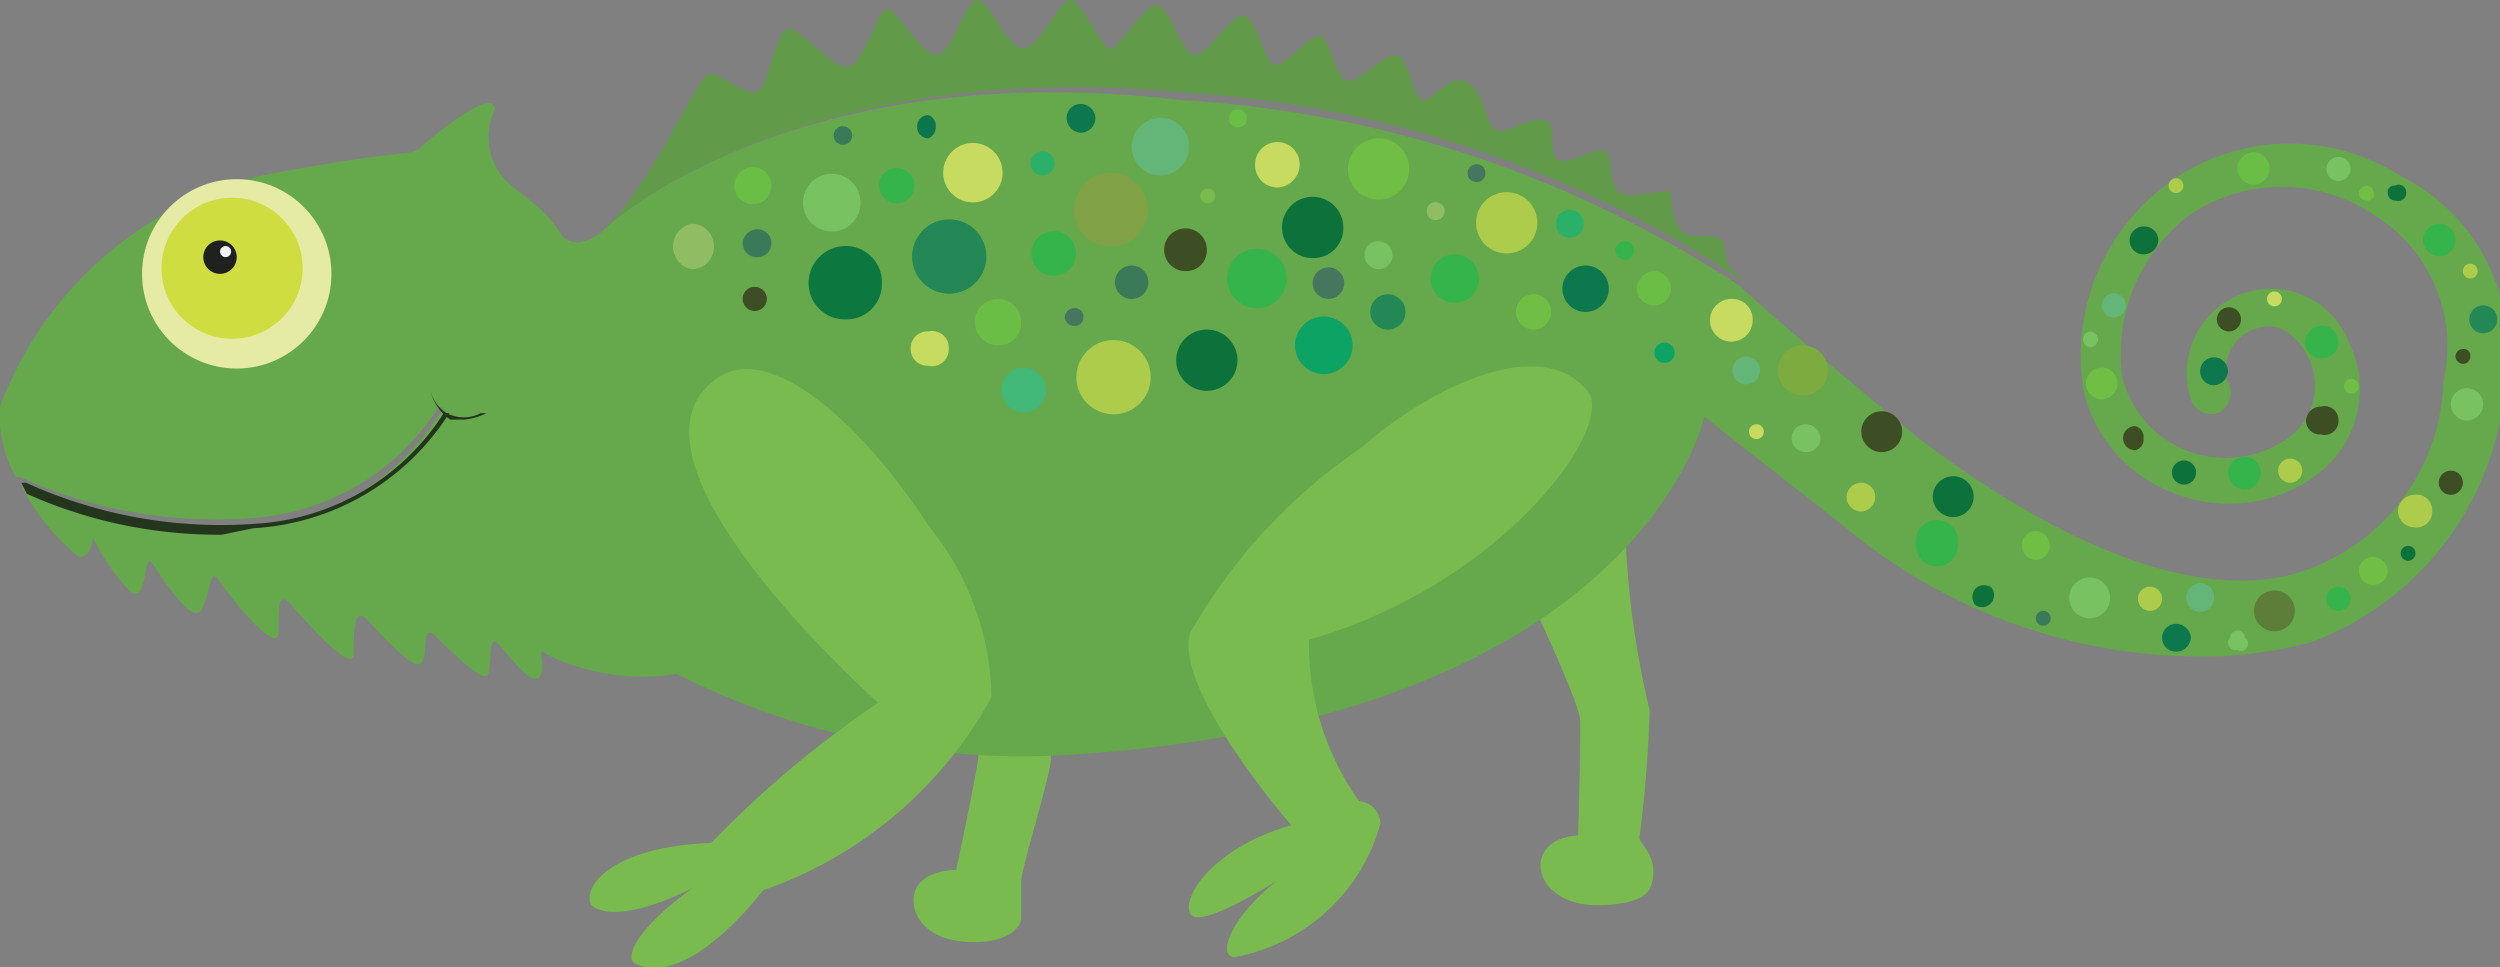 <svg xmlns="http://www.w3.org/2000/svg" viewBox="0 0 26.93 10.42"><rect x="0" y="0" width="26.93" height="10.42" fill="#808080" stroke="none"/><defs><style>.cls-1{fill:#79bb4f;}.cls-2{fill:#66a84c;}.cls-3{fill:#23351c;}.cls-4{fill:#619b49;}.cls-5{fill:#e5eba5;}.cls-6{fill:#cfdd40;}.cls-7{fill:#1f211f;}.cls-8{fill:#adcc4c;}.cls-9{fill:#0d713b;}.cls-10{fill:#70bf44;}.cls-11{fill:#34b44a;}.cls-12{fill:#46765d;}.cls-13{fill:#79c261;}.cls-14{fill:#2bb069;}.cls-15{fill:#6bbe45;}.cls-16{fill:#0da365;}.cls-17{fill:#0d784d;}.cls-18{fill:#3e4e24;}.cls-19{fill:#3a7a58;}.cls-20{fill:#c6db5f;}.cls-21{fill:#0b754b;}.cls-22{fill:#41b878;}.cls-23{fill:#238756;}.cls-24{fill:#90bd63;}.cls-25{fill:#63b678;}.cls-26{fill:#7eab40;}.cls-27{fill:#5d7e38;}.cls-28{fill:#0d7740;}.cls-29{fill:#81a147;}.cls-30{fill:#f0f2f4;}</style></defs><g id="Layer_2" data-name="Layer 2"><g id="Layer_2-2" data-name="Layer 2"><path class="cls-1" d="M16.54,6.57s.47,1,.48,1.18S17,9,17,9s-.31,0-.39.23.15.54.64.52.55-.15.56-.35-.15-.32-.15-.38a13.59,13.59,0,0,0,.11-1.37,9.57,9.57,0,0,1-.26-1.89Z"/><path class="cls-1" d="M10.43,7.63a3,3,0,0,1,.11.5c0,.12-.24,1.24-.24,1.24s-.31,0-.42.18,0,.54.47.59S11,10,11,9.89s0-.24,0-.39.33-1.18.32-1.34a1.61,1.61,0,0,1,.06-.56Z"/><path class="cls-2" d="M25.85,1.89A2.22,2.22,0,0,0,23.32,2a2.31,2.31,0,0,0-.88,2.19,1.55,1.55,0,0,0,1,1.13,1.58,1.58,0,0,0,1.48-.18,1.15,1.15,0,0,0,.37-1.48.9.9,0,0,0-1.06-.52.91.91,0,0,0-.63,1.16.23.23,0,0,0,.29.15A.24.24,0,0,0,24,4.12a.46.46,0,0,1,.34-.59c.21-.07.41.1.51.29a.69.69,0,0,1-.22.91,1.16,1.16,0,0,1-1.06.13,1.14,1.14,0,0,1-.71-.81,1.88,1.88,0,0,1,.72-1.73,1.78,1.78,0,0,1,2,0,1.66,1.66,0,0,1,.74,1.79,2.22,2.22,0,0,1-1.72,2.1c-.38.07-1.6.27-3.92-1.48,0,0-1.43-1.17-1.94-1.65a12.19,12.19,0,0,0-6-2C8.54.58,6.54,2.44,6.54,2.44a.52.52,0,0,1-.3.17c-.22,0-.17-.12-.39-.33S5.44,2,5.33,1.77a.68.68,0,0,1,0-.59c0-.2-.41.07-.78.39-.14.13,0,0-1.63.3A4,4,0,0,0,0,4.38a1.37,1.37,0,0,0,.17.76l.05,0a5.07,5.07,0,0,0,2.5.44,2.58,2.58,0,0,0,2-1.19,0,0,0,0,1,.06,0,0,0,0,0,1,0,0A2.68,2.68,0,0,1,2.73,5.69H2.34a5.05,5.05,0,0,1-2.1-.44A2.35,2.35,0,0,0,.85,6C1,6,1,5.79,1,5.79a2.34,2.34,0,0,0,.41.59c.19.11.13-.45.23-.31s.42.65.52.51.1-.48.19-.34S3,7.1,3,6.8s0-.44.15-.27.66.75.66.51,0-.52.15-.36.48.53.57.47,0-.46.16-.3.53.53.57.41,0-.43.1-.33.36.47.45.36-.05-.35.08-.24a2.35,2.35,0,0,0,1.4.21,8.24,8.24,0,0,0,4.38.86c6-.43,6.69-3.63,6.69-3.63l1.53,1.2a6,6,0,0,0,4,1.38,4.72,4.72,0,0,0,1-.15,3.22,3.22,0,0,0,2.1-2.87A2.08,2.08,0,0,0,25.85,1.89Z"/><path class="cls-3" d="M2.73,5.69A2.68,2.68,0,0,0,4.84,4.45a0,0,0,0,0,0,0,0,0,0,0,0-.06,0,2.58,2.58,0,0,1-2,1.19,5.07,5.07,0,0,1-2.5-.44l-.05,0,.06.12a5.05,5.05,0,0,0,2.1.44Z"/><path class="cls-4" d="M12.81,1a12.19,12.19,0,0,1,6,2.05,1.4,1.4,0,0,1-.18-.18c-.1-.19,0-.22-.1-.29s-.27,0-.39-.07S18,2.16,18,2.08s-.39.08-.54,0-.07-.35-.16-.44-.37.15-.51.08,0-.35-.14-.42-.43.16-.54.1S16,1,15.81.89s-.39.21-.49.19S15.18.64,15.05.6s-.41.3-.54.27-.18-.46-.29-.48-.38.33-.49.31S13.54.2,13.4.17s-.4.45-.54.42-.26-.52-.4-.53-.41.47-.5.47S11.65,0,11.53,0s-.32.5-.5.52S10.66,0,10.53,0s-.27.56-.43.59S9.65.08,9.55.1,9.3.7,9.13.72,8.61.28,8.48.31,8.27,1,8.13,1,7.72.76,7.62.8,7,2,6.54,2.44h0S8.54.58,12.81,1Z"/><circle class="cls-5" cx="2.55" cy="2.95" r="1.02"/><circle class="cls-6" cx="2.5" cy="2.89" r="0.76"/><path class="cls-3" d="M5,4.52l-.15,0a.52.52,0,0,1-.22-.35s0,0,0,0,0,0,0,0a.4.4,0,0,0,.18.28.4.4,0,0,0,.37,0,0,0,0,0,1,.06,0,0,0,0,0,1,0,0A.64.64,0,0,1,5,4.52Z"/><path class="cls-7" d="M2.55,2.77a.18.18,0,1,0-.36,0,.18.18,0,1,0,.36,0Z"/><path class="cls-1" d="M7.73,4.07c.55-.38,1.52.44,2.27,1.59a3,3,0,0,1,.68,1.85A4.47,4.47,0,0,1,8.22,9.59s-.8,1.07-1.38.79c-.11-.06,0-.37.63-.82,0,0-.72.39-1.06.22-.18-.09,0-.65,1.25-.7a11.32,11.32,0,0,1,1.8-1.51S6.48,4.93,7.73,4.07Z"/><path class="cls-1" d="M17.1,4.21c.32.38-.92,2.09-3,2.68a2.93,2.93,0,0,0,.54,1.74.25.25,0,0,1,.23.24,2,2,0,0,1-1.57,1.44c-.18,0-.08-.39.45-.82,0,0-.84.54-.93.35s.27-.72,1.09-.95c0,0-1.27-1.46-1.09-2.07a5.93,5.93,0,0,1,1.85-2C15.18,4.35,16.52,3.52,17.1,4.21Z"/><path class="cls-8" d="M12.39,4a.4.4,0,0,0-.79,0,.4.4,0,1,0,.79,0Z"/><path class="cls-9" d="M13.33,3.88A.33.33,0,0,0,13,3.55a.33.33,0,0,0,0,.66A.33.33,0,0,0,13.33,3.88Z"/><path class="cls-10" d="M15.18,1.82a.33.33,0,1,0-.33.33A.33.33,0,0,0,15.18,1.82Z"/><path class="cls-8" d="M16.56,2.4a.33.33,0,0,0-.33-.33.33.33,0,0,0,0,.66A.33.33,0,0,0,16.56,2.4Z"/><path class="cls-11" d="M15.93,3a.26.26,0,0,0-.26-.26.26.26,0,0,0-.26.26.26.26,0,0,0,.26.26A.25.25,0,0,0,15.93,3Z"/><path class="cls-9" d="M14.47,2.46a.33.33,0,1,0-.32.32A.32.32,0,0,0,14.47,2.46Z"/><path class="cls-11" d="M13.86,3a.32.32,0,1,0-.32.32A.32.32,0,0,0,13.86,3Z"/><circle class="cls-12" cx="14.31" cy="3.05" r="0.17"/><path class="cls-13" d="M15,2.75a.15.15,0,0,0-.15-.15.14.14,0,0,0-.15.15.15.15,0,0,0,.15.15A.15.15,0,0,0,15,2.75Z"/><path class="cls-14" d="M17.06,2.41a.15.15,0,0,0-.15-.15.15.15,0,1,0,0,.3A.15.15,0,0,0,17.06,2.41Z"/><path class="cls-15" d="M18,3.11a.19.19,0,0,0-.18-.19.2.2,0,0,0-.19.19.19.19,0,0,0,.19.18A.18.18,0,0,0,18,3.11Z"/><circle class="cls-16" cx="17.93" cy="3.8" r="0.11"/><path class="cls-17" d="M17.33,3.11a.25.25,0,1,0-.25.25A.25.25,0,0,0,17.33,3.11Z"/><path class="cls-11" d="M17.6,2.7a.09.09,0,0,0-.1-.1.1.1,0,0,0-.1.1.11.11,0,0,0,.1.1A.1.1,0,0,0,17.6,2.7Z"/><path class="cls-18" d="M13,2.7a.23.23,0,1,0-.22.22A.22.22,0,0,0,13,2.7Z"/><circle class="cls-19" cx="12.19" cy="3.04" r="0.18"/><path class="cls-11" d="M9.85,2a.19.19,0,1,0-.38,0,.19.19,0,0,0,.38,0Z"/><path class="cls-20" d="M10.8,1.85a.32.32,0,1,0-.32.33A.32.32,0,0,0,10.8,1.85Z"/><circle class="cls-14" cx="11.23" cy="1.76" r="0.13"/><path class="cls-21" d="M10.08,1.36A.12.12,0,0,0,10,1.24a.12.12,0,0,0-.12.12.12.12,0,0,0,.12.13A.13.13,0,0,0,10.08,1.36Z"/><path class="cls-19" d="M9.18,1.46a.1.1,0,1,0-.2,0,.1.1,0,0,0,.2,0Z"/><path class="cls-15" d="M13.43,1.27a.09.09,0,0,0-.1-.09.09.09,0,0,0-.09.09.09.09,0,0,0,.09.1A.09.09,0,0,0,13.43,1.27Z"/><path class="cls-12" d="M16,1.86a.09.09,0,0,0-.1-.09.09.09,0,0,0-.09.09.09.09,0,0,0,.09.1A.09.09,0,0,0,16,1.86Z"/><path class="cls-12" d="M11.67,3.42a.09.09,0,0,0-.1-.1.1.1,0,0,0-.1.1.1.1,0,0,0,.1.09A.09.09,0,0,0,11.67,3.42Z"/><path class="cls-17" d="M11.8,1.27a.16.16,0,0,0-.16-.15.15.15,0,0,0-.15.15.16.16,0,0,0,.15.16A.16.16,0,0,0,11.8,1.27Z"/><path class="cls-22" d="M10.9,4a.24.24,0,0,0,.23.42A.24.24,0,1,0,10.9,4Z"/><path class="cls-20" d="M10.22,3.76A.18.18,0,0,0,10,3.57a.18.18,0,0,0-.19.19.18.18,0,0,0,.19.18A.18.18,0,0,0,10.22,3.76Z"/><path class="cls-23" d="M15.14,3.36a.19.19,0,1,0-.18.19A.19.19,0,0,0,15.14,3.36Z"/><path class="cls-24" d="M15.56,2.28a.09.09,0,0,0-.09-.1.09.09,0,0,0-.1.1.09.09,0,0,0,.1.09A.09.09,0,0,0,15.56,2.28Z"/><path class="cls-10" d="M16.71,3.36a.19.19,0,1,0-.19.19A.19.19,0,0,0,16.71,3.36Z"/><path class="cls-20" d="M18.88,3.44a.22.22,0,0,0-.22-.22.23.23,0,1,0,.22.22Z"/><path class="cls-18" d="M20.49,4.65a.22.22,0,0,0-.22-.22.22.22,0,0,0,0,.44A.22.22,0,0,0,20.49,4.65Z"/><path class="cls-9" d="M21.26,5.35a.22.22,0,0,0-.44,0,.22.22,0,1,0,.44,0Z"/><path class="cls-9" d="M21.46,6.34a.13.13,0,0,0-.18,0,.14.14,0,0,0,0,.18.13.13,0,1,0,.14-.22Z"/><path class="cls-9" d="M23.62,5a.13.13,0,1,0,0,.18A.13.13,0,0,0,23.62,5Z"/><path class="cls-8" d="M23.29,6.45a.13.13,0,1,0-.13.13A.13.13,0,0,0,23.29,6.45Z"/><path class="cls-11" d="M25.32,6.45a.13.13,0,1,0-.13.13A.13.13,0,0,0,25.32,6.45Z"/><path class="cls-18" d="M26.53,5.2a.13.13,0,1,0-.13.13A.13.13,0,0,0,26.53,5.2Z"/><path class="cls-18" d="M24.14,3.44a.13.13,0,0,0-.26,0,.13.13,0,0,0,.26,0Z"/><path class="cls-18" d="M23.09,4.72A.12.12,0,0,0,23,4.59a.13.13,0,0,0,0,.26A.12.12,0,0,0,23.09,4.72Z"/><path class="cls-13" d="M25.32,1.82a.13.13,0,1,0-.13.13A.13.13,0,0,0,25.32,1.82Z"/><path class="cls-25" d="M22.9,3.29a.13.13,0,1,0-.13.13A.13.13,0,0,0,22.9,3.29Z"/><path class="cls-8" d="M24.8,5.07a.13.13,0,1,0-.13.13A.13.13,0,0,0,24.8,5.07Z"/><circle class="cls-10" cx="25.33" cy="4.16" r="0.08"/><path class="cls-20" d="M24.58,3.22a.08.08,0,0,0-.16,0,.08.08,0,1,0,.16,0Z"/><path class="cls-9" d="M25.88,2A.08.08,0,0,0,25.8,2a.07.07,0,0,0-.08.08.08.08,0,0,0,.08.08A.09.09,0,0,0,25.88,2Z"/><path class="cls-8" d="M23.52,2a.08.08,0,0,0-.08-.08.08.08,0,0,0,0,.16A.08.08,0,0,0,23.52,2Z"/><path class="cls-18" d="M26.61,3.84a.07.07,0,0,0-.08-.08.08.08,0,0,0-.08.08.09.09,0,0,0,.08.08A.08.08,0,0,0,26.61,3.84Z"/><circle class="cls-9" cx="25.94" cy="5.96" r="0.08"/><path class="cls-13" d="M24.18,6.87a.08.08,0,0,0-.08-.08.09.09,0,0,0-.08.08A.08.08,0,0,0,24.1,7,.07.07,0,0,0,24.18,6.87Z"/><path class="cls-20" d="M19,4.65a.08.08,0,0,0-.16,0,.08.08,0,0,0,.16,0Z"/><circle class="cls-19" cx="22.01" cy="6.66" r="0.08"/><path class="cls-1" d="M13.09,2.11a.08.08,0,0,0-.16,0,.08.08,0,0,0,.16,0Z"/><path class="cls-10" d="M25.57,2.07A.08.08,0,0,0,25.49,2a.09.09,0,0,0-.08.08.08.08,0,0,0,.08.08A.07.07,0,0,0,25.57,2.07Z"/><path class="cls-13" d="M22.6,3.65a.09.09,0,0,0-.08-.08.08.08,0,0,0-.08.08.08.08,0,0,0,.08.09A.09.09,0,0,0,22.6,3.65Z"/><circle class="cls-8" cx="26.61" cy="2.92" r="0.08"/><path class="cls-13" d="M22.73,6.44a.22.22,0,1,0-.44,0,.22.22,0,1,0,.44,0Z"/><path class="cls-10" d="M25.72,6.17A.16.16,0,0,0,25.56,6a.15.15,0,1,0,0,.3A.16.16,0,0,0,25.72,6.17Z"/><path class="cls-23" d="M26.9,3.44a.15.15,0,0,0-.3,0,.15.15,0,1,0,.3,0Z"/><path class="cls-17" d="M24,4a.15.15,0,0,0-.16-.15A.15.15,0,0,0,23.7,4a.15.15,0,0,0,.15.15A.16.16,0,0,0,24,4Z"/><path class="cls-18" d="M25.19,4.53A.15.15,0,0,0,25,4.38a.16.16,0,0,0-.16.15.15.15,0,0,0,.16.15A.15.15,0,0,0,25.19,4.53Z"/><path class="cls-9" d="M23.25,2.59a.15.15,0,0,0-.16-.15.15.15,0,0,0-.15.15.15.15,0,0,0,.15.15A.16.16,0,0,0,23.25,2.59Z"/><path class="cls-25" d="M23.85,6.44a.15.15,0,0,0-.15-.16.16.16,0,0,0-.15.16.15.15,0,0,0,.15.15A.15.15,0,0,0,23.85,6.44Z"/><path class="cls-17" d="M23.6,6.87a.16.16,0,0,0-.16-.15.15.15,0,1,0,0,.3A.16.16,0,0,0,23.6,6.87Z"/><path class="cls-10" d="M22.08,5.88a.16.16,0,0,0-.15-.16.15.15,0,0,0-.15.16.15.15,0,0,0,.15.15A.15.15,0,0,0,22.08,5.88Z"/><path class="cls-8" d="M20.2,5.35a.15.15,0,0,0-.15-.15.16.16,0,0,0-.16.15.16.16,0,0,0,.16.16A.16.16,0,0,0,20.2,5.35Z"/><path class="cls-13" d="M19.61,4.72a.16.16,0,0,0-.16-.15.15.15,0,0,0-.15.15.15.15,0,0,0,.15.15A.15.15,0,0,0,19.61,4.72Z"/><circle class="cls-25" cx="18.81" cy="3.99" r="0.15"/><circle class="cls-26" cx="19.42" cy="3.99" r="0.27"/><path class="cls-11" d="M21.09,5.88a.23.23,0,1,0-.45,0,.22.22,0,0,0,.22.22A.22.22,0,0,0,21.09,5.88Z"/><path class="cls-27" d="M24.72,6.58a.22.22,0,1,0-.22.22A.22.22,0,0,0,24.72,6.58Z"/><path class="cls-11" d="M24.35,5.1a.17.17,0,0,0-.17-.18A.18.18,0,0,0,24,5.1a.18.18,0,0,0,.17.17A.17.17,0,0,0,24.35,5.1Z"/><path class="cls-11" d="M25.19,3.69A.18.18,0,0,0,25,3.51a.18.18,0,0,0-.17.18.18.18,0,0,0,.17.17A.18.18,0,0,0,25.19,3.69Z"/><path class="cls-15" d="M24.45,1.82a.18.18,0,0,0-.17-.18.18.18,0,0,0-.18.18.18.18,0,0,0,.18.17A.18.18,0,0,0,24.45,1.82Z"/><path class="cls-13" d="M26.75,4.36a.18.18,0,0,0-.17-.18.18.18,0,0,0-.18.18.18.18,0,0,0,.18.17A.18.18,0,0,0,26.75,4.36Z"/><path class="cls-11" d="M26.45,2.59a.18.18,0,0,0-.17-.18.18.18,0,0,0-.18.18.18.18,0,0,0,.18.17A.18.18,0,0,0,26.45,2.59Z"/><path class="cls-8" d="M26.2,5.51A.17.17,0,0,0,26,5.33a.18.18,0,0,0-.17.18.18.18,0,0,0,.17.17A.17.17,0,0,0,26.2,5.51Z"/><circle class="cls-10" cx="22.64" cy="4.13" r="0.17"/><path class="cls-15" d="M11,3.48a.25.25,0,1,0-.24.24A.24.24,0,0,0,11,3.48Z"/><path class="cls-11" d="M11.59,2.73a.24.24,0,1,0-.24.24A.24.24,0,0,0,11.59,2.73Z"/><path class="cls-20" d="M14,1.77a.24.24,0,0,0-.24-.24.24.24,0,0,0-.24.24.24.24,0,0,0,.24.25A.25.25,0,0,0,14,1.77Z"/><path class="cls-24" d="M7.69,2.65a.24.24,0,0,0-.24-.24.25.25,0,0,0,0,.49A.24.24,0,0,0,7.69,2.65Z"/><path class="cls-15" d="M8.31,2a.2.2,0,0,0-.2-.2.2.2,0,0,0,0,.4A.2.2,0,0,0,8.31,2Z"/><path class="cls-23" d="M10.62,2.7a.4.4,0,0,0-.79,0,.4.4,0,1,0,.79,0Z"/><path class="cls-28" d="M9.5,3.05a.39.39,0,0,0-.39-.4.4.4,0,0,0-.4.4.39.39,0,0,0,.4.39A.38.38,0,0,0,9.5,3.05Z"/><path class="cls-29" d="M12.36,2.26a.39.39,0,0,0-.39-.4.4.4,0,0,0-.4.4.39.39,0,0,0,.4.39A.38.38,0,0,0,12.36,2.26Z"/><path class="cls-13" d="M9.27,2.18A.31.31,0,1,0,9,2.49.31.31,0,0,0,9.27,2.18Z"/><path class="cls-19" d="M8.31,2.62a.15.15,0,0,0-.15-.15A.16.16,0,0,0,8,2.62a.15.15,0,0,0,.16.15A.15.15,0,0,0,8.31,2.62Z"/><path class="cls-18" d="M8.26,3.22a.13.13,0,1,0-.13.13A.13.13,0,0,0,8.26,3.22Z"/><path class="cls-25" d="M12.81,1.58a.31.31,0,1,0-.31.31A.31.31,0,0,0,12.81,1.58Z"/><path class="cls-16" d="M14.57,3.72a.31.31,0,1,0-.31.31A.31.31,0,0,0,14.57,3.72Z"/><circle class="cls-30" cx="2.43" cy="2.71" r="0.06"/></g></g></svg>